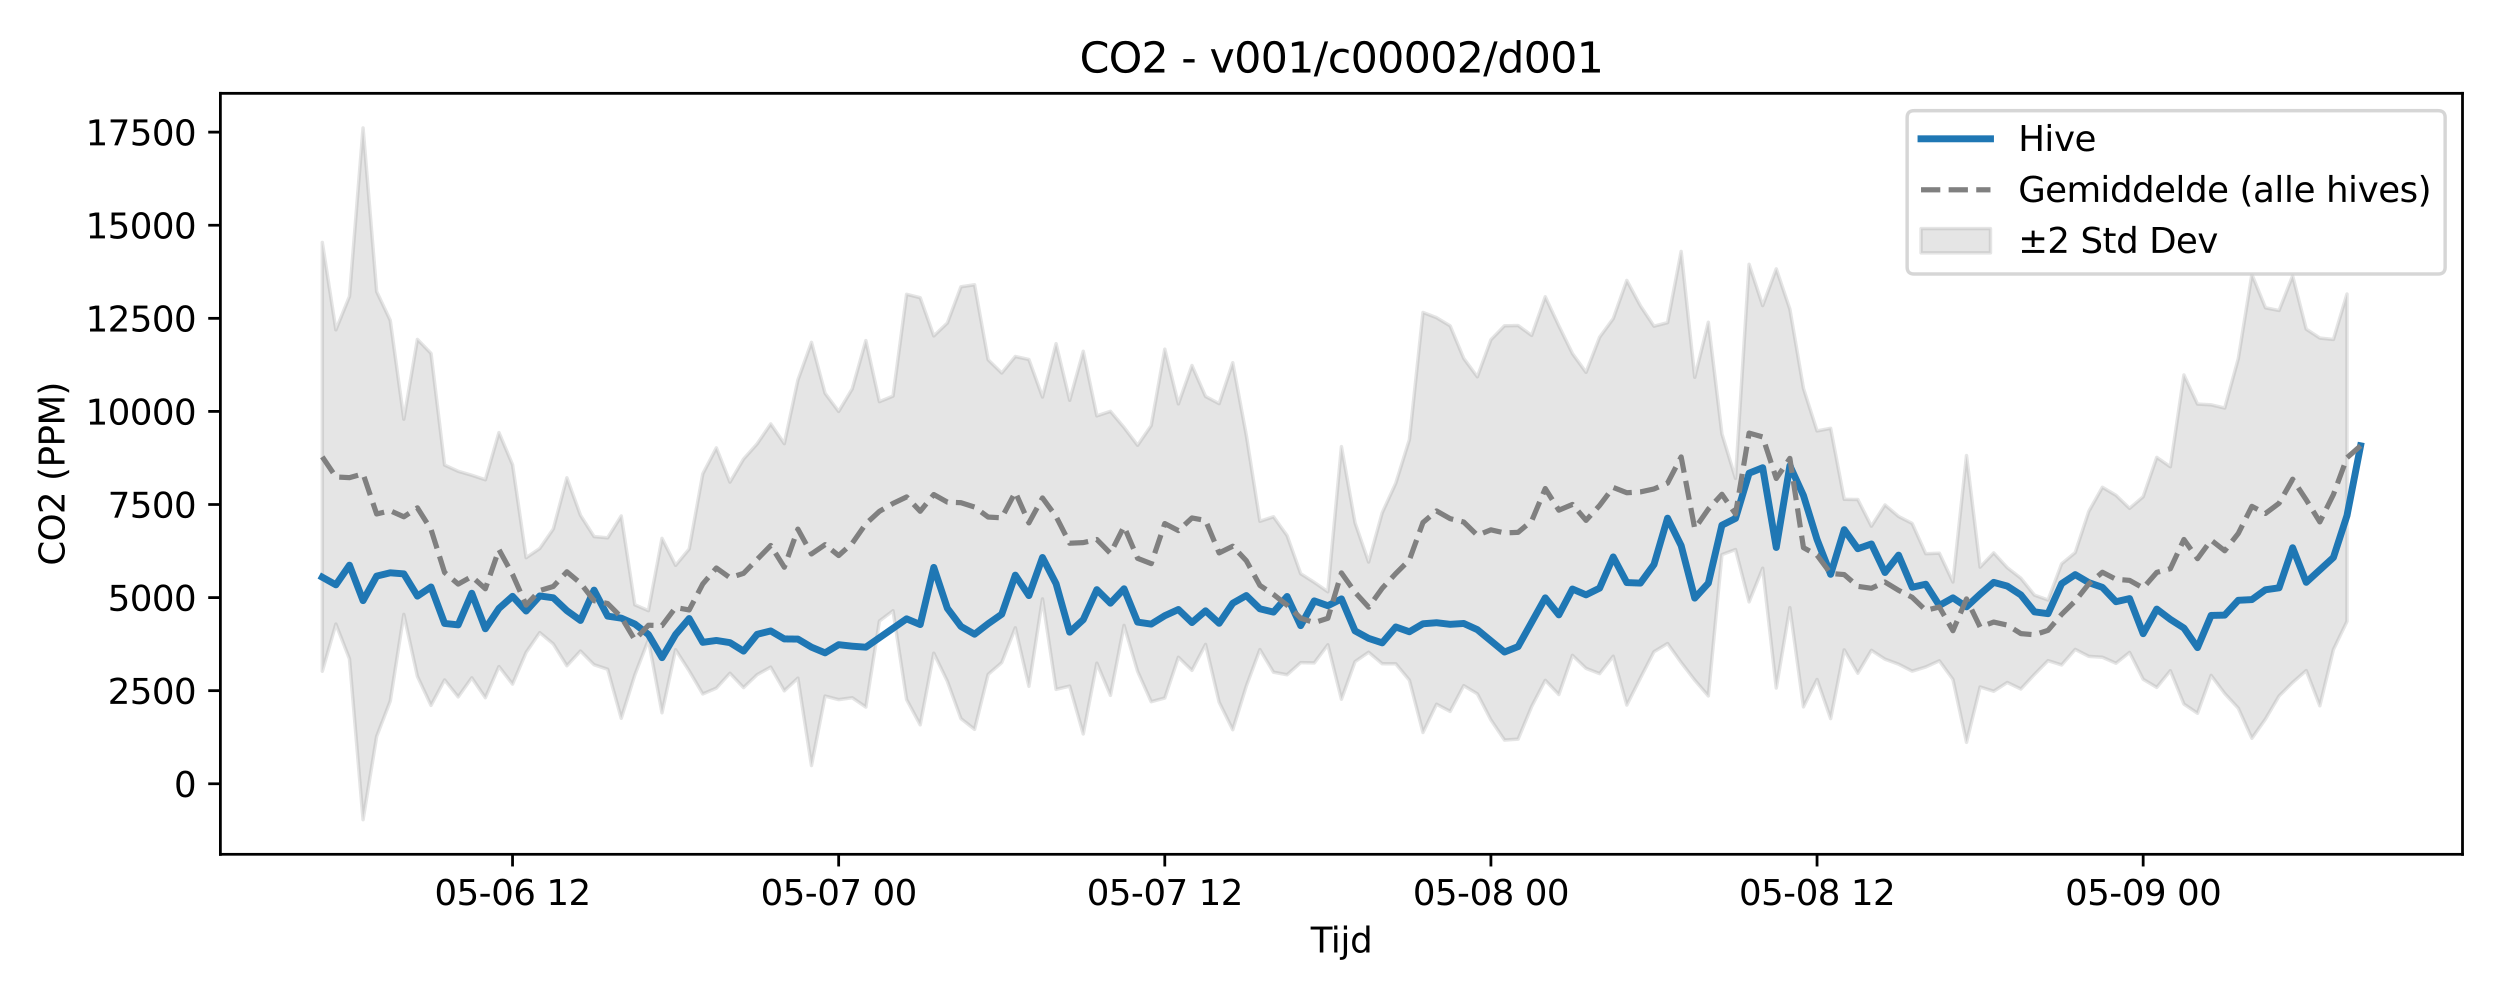 <?xml version="1.0" encoding="utf-8" standalone="no"?>
<!DOCTYPE svg PUBLIC "-//W3C//DTD SVG 1.1//EN"
  "http://www.w3.org/Graphics/SVG/1.1/DTD/svg11.dtd">
<svg xmlns:xlink="http://www.w3.org/1999/xlink" width="720pt" height="288pt" viewBox="0 0 720 288" xmlns="http://www.w3.org/2000/svg" version="1.1">
 <defs>
  <style type="text/css">*{stroke-linejoin: round; stroke-linecap: butt}</style>
 </defs>
 <g id="figure_1">
  <g id="patch_1">
   <path d="M 0 288 
L 720 288 
L 720 0 
L 0 0 
z
" style="fill: #ffffff"/>
  </g>
  <g id="axes_1">
   <g id="patch_2">
    <path d="M 63.47 246.04 
L 709.2 246.04 
L 709.2 26.88 
L 63.47 26.88 
z
" style="fill: #ffffff"/>
   </g>
   <g id="FillBetweenPolyCollection_1">
    <defs>
     <path id="m95910725ff" d="M 92.821 -218.193 
L 92.821 -94.668 
L 96.735 -108.271 
L 100.648 -98.239 
L 104.562 -51.922 
L 108.475 -75.922 
L 112.389 -86.077 
L 116.302 -111.054 
L 120.216 -93.215 
L 124.129 -84.841 
L 128.043 -92.182 
L 131.957 -87.289 
L 135.87 -92.785 
L 139.784 -87.049 
L 143.697 -96.034 
L 147.611 -90.97 
L 151.524 -100.105 
L 155.438 -105.805 
L 159.351 -102.541 
L 163.265 -96.256 
L 167.178 -100.506 
L 171.092 -96.552 
L 175.005 -95.25 
L 178.919 -81.133 
L 182.832 -93.615 
L 186.746 -103.739 
L 190.659 -82.714 
L 194.573 -100.89 
L 198.486 -94.786 
L 202.4 -88.138 
L 206.313 -89.815 
L 210.227 -94.106 
L 214.14 -89.966 
L 218.054 -93.7 
L 221.967 -95.873 
L 225.881 -89.045 
L 229.794 -92.695 
L 233.708 -67.521 
L 237.621 -87.535 
L 241.535 -86.505 
L 245.448 -87.052 
L 249.362 -84.362 
L 253.275 -109.152 
L 257.189 -112.102 
L 261.103 -86.526 
L 265.016 -79.244 
L 268.93 -99.886 
L 272.843 -91.8 
L 276.757 -81.037 
L 280.67 -77.95 
L 284.584 -93.783 
L 288.497 -97.166 
L 292.411 -107.2 
L 296.324 -90.341 
L 300.238 -115.527 
L 304.151 -89.458 
L 308.065 -90.4 
L 311.978 -76.618 
L 315.892 -97.01 
L 319.805 -87.729 
L 323.719 -107.884 
L 327.632 -94.645 
L 331.546 -85.904 
L 335.459 -86.982 
L 339.373 -98.703 
L 343.286 -94.925 
L 347.2 -102.399 
L 351.113 -85.773 
L 355.027 -77.84 
L 358.94 -90.417 
L 362.854 -100.925 
L 366.767 -94.404 
L 370.681 -93.666 
L 374.594 -97.156 
L 378.508 -97.083 
L 382.421 -102.306 
L 386.335 -86.616 
L 390.249 -97.446 
L 394.162 -100.152 
L 398.076 -96.839 
L 401.989 -96.819 
L 405.903 -92.101 
L 409.816 -77.033 
L 413.73 -85.182 
L 417.643 -83.107 
L 421.557 -90.533 
L 425.47 -88.182 
L 429.384 -80.668 
L 433.297 -74.86 
L 437.211 -75.127 
L 441.124 -84.536 
L 445.038 -92.062 
L 448.951 -87.968 
L 452.865 -99.263 
L 456.778 -95.507 
L 460.692 -93.991 
L 464.605 -99.009 
L 468.519 -84.94 
L 472.432 -92.714 
L 476.346 -100.299 
L 480.259 -102.662 
L 484.173 -97.203 
L 488.086 -92.11 
L 492 -87.564 
L 495.913 -128.265 
L 499.827 -129.733 
L 503.74 -114.652 
L 507.654 -124.347 
L 511.567 -89.848 
L 515.481 -113.002 
L 519.395 -84.408 
L 523.308 -92.319 
L 527.222 -81.039 
L 531.135 -100.844 
L 535.049 -94.108 
L 538.962 -100.706 
L 542.876 -98.16 
L 546.789 -96.718 
L 550.703 -94.706 
L 554.616 -95.907 
L 558.53 -97.682 
L 562.443 -92.328 
L 566.357 -74.214 
L 570.27 -90.148 
L 574.184 -88.92 
L 578.097 -91.442 
L 582.011 -89.569 
L 585.924 -93.762 
L 589.838 -97.733 
L 593.751 -96.496 
L 597.665 -100.975 
L 601.578 -98.963 
L 605.492 -98.718 
L 609.405 -96.982 
L 613.319 -100.115 
L 617.232 -92.37 
L 621.146 -90.025 
L 625.059 -94.831 
L 628.973 -85.23 
L 632.886 -82.574 
L 636.8 -93.486 
L 640.713 -88.28 
L 644.627 -84.039 
L 648.541 -75.374 
L 652.454 -80.909 
L 656.368 -87.547 
L 660.281 -91.439 
L 664.195 -94.879 
L 668.108 -84.729 
L 672.022 -100.926 
L 675.935 -109.042 
L 675.935 -203.322 
L 675.935 -203.322 
L 672.022 -190.234 
L 668.108 -190.644 
L 664.195 -193.212 
L 660.281 -208.542 
L 656.368 -198.578 
L 652.454 -199.354 
L 648.541 -208.964 
L 644.627 -184.705 
L 640.713 -170.479 
L 636.8 -171.414 
L 632.886 -171.629 
L 628.973 -180.023 
L 625.059 -153.579 
L 621.146 -156.278 
L 617.232 -144.95 
L 613.319 -141.588 
L 609.405 -145.353 
L 605.492 -147.67 
L 601.578 -140.746 
L 597.665 -128.867 
L 593.751 -125.628 
L 589.838 -115.203 
L 585.924 -116.604 
L 582.011 -121.471 
L 578.097 -124.51 
L 574.184 -128.772 
L 570.27 -124.664 
L 566.357 -156.801 
L 562.443 -120.385 
L 558.53 -128.679 
L 554.616 -128.535 
L 550.703 -137.252 
L 546.789 -139.264 
L 542.876 -142.576 
L 538.962 -136.451 
L 535.049 -144.144 
L 531.135 -144.193 
L 527.222 -164.649 
L 523.308 -163.897 
L 519.395 -176.156 
L 515.481 -198.964 
L 511.567 -210.562 
L 507.654 -199.989 
L 503.74 -211.886 
L 499.827 -150.224 
L 495.913 -163.027 
L 492 -195.193 
L 488.086 -179.34 
L 484.173 -215.596 
L 480.259 -195.073 
L 476.346 -194.063 
L 472.432 -199.945 
L 468.519 -207.24 
L 464.605 -196.233 
L 460.692 -190.881 
L 456.778 -180.762 
L 452.865 -186.172 
L 448.951 -194.162 
L 445.038 -202.527 
L 441.124 -191.402 
L 437.211 -194.244 
L 433.297 -194.175 
L 429.384 -190.153 
L 425.47 -179.482 
L 421.557 -184.781 
L 417.643 -194.15 
L 413.73 -196.513 
L 409.816 -198.018 
L 405.903 -161.389 
L 401.989 -148.849 
L 398.076 -140.313 
L 394.162 -126.126 
L 390.249 -137.436 
L 386.335 -159.38 
L 382.421 -117.567 
L 378.508 -120.286 
L 374.594 -122.774 
L 370.681 -133.749 
L 366.767 -139.176 
L 362.854 -137.87 
L 358.94 -162.623 
L 355.027 -183.534 
L 351.113 -171.749 
L 347.2 -173.826 
L 343.286 -182.736 
L 339.373 -171.675 
L 335.459 -187.446 
L 331.546 -165.436 
L 327.632 -159.754 
L 323.719 -164.898 
L 319.805 -169.54 
L 315.892 -168.231 
L 311.978 -186.841 
L 308.065 -172.707 
L 304.151 -189.024 
L 300.238 -173.649 
L 296.324 -184.465 
L 292.411 -185.332 
L 288.497 -180.573 
L 284.584 -184.392 
L 280.67 -205.991 
L 276.757 -205.41 
L 272.843 -194.972 
L 268.93 -191.258 
L 265.016 -202.265 
L 261.103 -203.242 
L 257.189 -173.924 
L 253.275 -172.313 
L 249.362 -189.912 
L 245.448 -176.02 
L 241.535 -169.499 
L 237.621 -174.742 
L 233.708 -189.41 
L 229.794 -178.532 
L 225.881 -160.229 
L 221.967 -165.919 
L 218.054 -160.17 
L 214.14 -155.787 
L 210.227 -149.141 
L 206.313 -159.013 
L 202.4 -151.519 
L 198.486 -129.885 
L 194.573 -125.184 
L 190.659 -132.951 
L 186.746 -112.124 
L 182.832 -113.825 
L 178.919 -139.409 
L 175.005 -133.109 
L 171.092 -133.463 
L 167.178 -139.601 
L 163.265 -150.396 
L 159.351 -135.663 
L 155.438 -130.027 
L 151.524 -127.376 
L 147.611 -154.172 
L 143.697 -163.417 
L 139.784 -149.83 
L 135.87 -151.131 
L 131.957 -152.274 
L 128.043 -154.064 
L 124.129 -186.227 
L 120.216 -190.259 
L 116.302 -167.275 
L 112.389 -195.749 
L 108.475 -204.03 
L 104.562 -251.158 
L 100.648 -202.634 
L 96.735 -193.007 
L 92.821 -218.193 
z
" style="stroke: #808080; stroke-opacity: 0.2"/>
    </defs>
    <g clip-path="url(#pa6f5f92778)">
     <use xlink:href="#m95910725ff" x="0" y="288" style="fill: #808080; fill-opacity: 0.2; stroke: #808080; stroke-opacity: 0.2"/>
    </g>
   </g>
   <g id="matplotlib.axis_1">
    <g id="xtick_1">
     <g id="line2d_1">
      <defs>
       <path id="m3d1db64196" d="M 0 0 
L 0 3.5 
" style="stroke: #000000; stroke-width: 0.8"/>
      </defs>
      <g>
       <use xlink:href="#m3d1db64196" x="147.611" y="246.04" style="stroke: #000000; stroke-width: 0.8"/>
      </g>
     </g>
     <g id="text_1">
      <!-- 05-06 12 -->
      <g transform="translate(125.13 260.638) scale(0.1 -0.1)">
       <defs>
        <path id="DejaVuSans-30" d="M 2034 4250 
Q 1547 4250 1301 3770 
Q 1056 3291 1056 2328 
Q 1056 1369 1301 889 
Q 1547 409 2034 409 
Q 2525 409 2770 889 
Q 3016 1369 3016 2328 
Q 3016 3291 2770 3770 
Q 2525 4250 2034 4250 
z
M 2034 4750 
Q 2819 4750 3233 4129 
Q 3647 3509 3647 2328 
Q 3647 1150 3233 529 
Q 2819 -91 2034 -91 
Q 1250 -91 836 529 
Q 422 1150 422 2328 
Q 422 3509 836 4129 
Q 1250 4750 2034 4750 
z
" transform="scale(0.016)"/>
        <path id="DejaVuSans-35" d="M 691 4666 
L 3169 4666 
L 3169 4134 
L 1269 4134 
L 1269 2991 
Q 1406 3038 1543 3061 
Q 1681 3084 1819 3084 
Q 2600 3084 3056 2656 
Q 3513 2228 3513 1497 
Q 3513 744 3044 326 
Q 2575 -91 1722 -91 
Q 1428 -91 1123 -41 
Q 819 9 494 109 
L 494 744 
Q 775 591 1075 516 
Q 1375 441 1709 441 
Q 2250 441 2565 725 
Q 2881 1009 2881 1497 
Q 2881 1984 2565 2268 
Q 2250 2553 1709 2553 
Q 1456 2553 1204 2497 
Q 953 2441 691 2322 
L 691 4666 
z
" transform="scale(0.016)"/>
        <path id="DejaVuSans-2d" d="M 313 2009 
L 1997 2009 
L 1997 1497 
L 313 1497 
L 313 2009 
z
" transform="scale(0.016)"/>
        <path id="DejaVuSans-36" d="M 2113 2584 
Q 1688 2584 1439 2293 
Q 1191 2003 1191 1497 
Q 1191 994 1439 701 
Q 1688 409 2113 409 
Q 2538 409 2786 701 
Q 3034 994 3034 1497 
Q 3034 2003 2786 2293 
Q 2538 2584 2113 2584 
z
M 3366 4563 
L 3366 3988 
Q 3128 4100 2886 4159 
Q 2644 4219 2406 4219 
Q 1781 4219 1451 3797 
Q 1122 3375 1075 2522 
Q 1259 2794 1537 2939 
Q 1816 3084 2150 3084 
Q 2853 3084 3261 2657 
Q 3669 2231 3669 1497 
Q 3669 778 3244 343 
Q 2819 -91 2113 -91 
Q 1303 -91 875 529 
Q 447 1150 447 2328 
Q 447 3434 972 4092 
Q 1497 4750 2381 4750 
Q 2619 4750 2861 4703 
Q 3103 4656 3366 4563 
z
" transform="scale(0.016)"/>
        <path id="DejaVuSans-20" transform="scale(0.016)"/>
        <path id="DejaVuSans-31" d="M 794 531 
L 1825 531 
L 1825 4091 
L 703 3866 
L 703 4441 
L 1819 4666 
L 2450 4666 
L 2450 531 
L 3481 531 
L 3481 0 
L 794 0 
L 794 531 
z
" transform="scale(0.016)"/>
        <path id="DejaVuSans-32" d="M 1228 531 
L 3431 531 
L 3431 0 
L 469 0 
L 469 531 
Q 828 903 1448 1529 
Q 2069 2156 2228 2338 
Q 2531 2678 2651 2914 
Q 2772 3150 2772 3378 
Q 2772 3750 2511 3984 
Q 2250 4219 1831 4219 
Q 1534 4219 1204 4116 
Q 875 4013 500 3803 
L 500 4441 
Q 881 4594 1212 4672 
Q 1544 4750 1819 4750 
Q 2544 4750 2975 4387 
Q 3406 4025 3406 3419 
Q 3406 3131 3298 2873 
Q 3191 2616 2906 2266 
Q 2828 2175 2409 1742 
Q 1991 1309 1228 531 
z
" transform="scale(0.016)"/>
       </defs>
       <use xlink:href="#DejaVuSans-30"/>
       <use xlink:href="#DejaVuSans-35" transform="translate(63.623 0)"/>
       <use xlink:href="#DejaVuSans-2d" transform="translate(127.246 0)"/>
       <use xlink:href="#DejaVuSans-30" transform="translate(163.33 0)"/>
       <use xlink:href="#DejaVuSans-36" transform="translate(226.953 0)"/>
       <use xlink:href="#DejaVuSans-20" transform="translate(290.576 0)"/>
       <use xlink:href="#DejaVuSans-31" transform="translate(322.363 0)"/>
       <use xlink:href="#DejaVuSans-32" transform="translate(385.986 0)"/>
      </g>
     </g>
    </g>
    <g id="xtick_2">
     <g id="line2d_2">
      <g>
       <use xlink:href="#m3d1db64196" x="241.535" y="246.04" style="stroke: #000000; stroke-width: 0.8"/>
      </g>
     </g>
     <g id="text_2">
      <!-- 05-07 00 -->
      <g transform="translate(219.054 260.638) scale(0.1 -0.1)">
       <defs>
        <path id="DejaVuSans-37" d="M 525 4666 
L 3525 4666 
L 3525 4397 
L 1831 0 
L 1172 0 
L 2766 4134 
L 525 4134 
L 525 4666 
z
" transform="scale(0.016)"/>
       </defs>
       <use xlink:href="#DejaVuSans-30"/>
       <use xlink:href="#DejaVuSans-35" transform="translate(63.623 0)"/>
       <use xlink:href="#DejaVuSans-2d" transform="translate(127.246 0)"/>
       <use xlink:href="#DejaVuSans-30" transform="translate(163.33 0)"/>
       <use xlink:href="#DejaVuSans-37" transform="translate(226.953 0)"/>
       <use xlink:href="#DejaVuSans-20" transform="translate(290.576 0)"/>
       <use xlink:href="#DejaVuSans-30" transform="translate(322.363 0)"/>
       <use xlink:href="#DejaVuSans-30" transform="translate(385.986 0)"/>
      </g>
     </g>
    </g>
    <g id="xtick_3">
     <g id="line2d_3">
      <g>
       <use xlink:href="#m3d1db64196" x="335.459" y="246.04" style="stroke: #000000; stroke-width: 0.8"/>
      </g>
     </g>
     <g id="text_3">
      <!-- 05-07 12 -->
      <g transform="translate(312.979 260.638) scale(0.1 -0.1)">
       <use xlink:href="#DejaVuSans-30"/>
       <use xlink:href="#DejaVuSans-35" transform="translate(63.623 0)"/>
       <use xlink:href="#DejaVuSans-2d" transform="translate(127.246 0)"/>
       <use xlink:href="#DejaVuSans-30" transform="translate(163.33 0)"/>
       <use xlink:href="#DejaVuSans-37" transform="translate(226.953 0)"/>
       <use xlink:href="#DejaVuSans-20" transform="translate(290.576 0)"/>
       <use xlink:href="#DejaVuSans-31" transform="translate(322.363 0)"/>
       <use xlink:href="#DejaVuSans-32" transform="translate(385.986 0)"/>
      </g>
     </g>
    </g>
    <g id="xtick_4">
     <g id="line2d_4">
      <g>
       <use xlink:href="#m3d1db64196" x="429.384" y="246.04" style="stroke: #000000; stroke-width: 0.8"/>
      </g>
     </g>
     <g id="text_4">
      <!-- 05-08 00 -->
      <g transform="translate(406.903 260.638) scale(0.1 -0.1)">
       <defs>
        <path id="DejaVuSans-38" d="M 2034 2216 
Q 1584 2216 1326 1975 
Q 1069 1734 1069 1313 
Q 1069 891 1326 650 
Q 1584 409 2034 409 
Q 2484 409 2743 651 
Q 3003 894 3003 1313 
Q 3003 1734 2745 1975 
Q 2488 2216 2034 2216 
z
M 1403 2484 
Q 997 2584 770 2862 
Q 544 3141 544 3541 
Q 544 4100 942 4425 
Q 1341 4750 2034 4750 
Q 2731 4750 3128 4425 
Q 3525 4100 3525 3541 
Q 3525 3141 3298 2862 
Q 3072 2584 2669 2484 
Q 3125 2378 3379 2068 
Q 3634 1759 3634 1313 
Q 3634 634 3220 271 
Q 2806 -91 2034 -91 
Q 1263 -91 848 271 
Q 434 634 434 1313 
Q 434 1759 690 2068 
Q 947 2378 1403 2484 
z
M 1172 3481 
Q 1172 3119 1398 2916 
Q 1625 2713 2034 2713 
Q 2441 2713 2670 2916 
Q 2900 3119 2900 3481 
Q 2900 3844 2670 4047 
Q 2441 4250 2034 4250 
Q 1625 4250 1398 4047 
Q 1172 3844 1172 3481 
z
" transform="scale(0.016)"/>
       </defs>
       <use xlink:href="#DejaVuSans-30"/>
       <use xlink:href="#DejaVuSans-35" transform="translate(63.623 0)"/>
       <use xlink:href="#DejaVuSans-2d" transform="translate(127.246 0)"/>
       <use xlink:href="#DejaVuSans-30" transform="translate(163.33 0)"/>
       <use xlink:href="#DejaVuSans-38" transform="translate(226.953 0)"/>
       <use xlink:href="#DejaVuSans-20" transform="translate(290.576 0)"/>
       <use xlink:href="#DejaVuSans-30" transform="translate(322.363 0)"/>
       <use xlink:href="#DejaVuSans-30" transform="translate(385.986 0)"/>
      </g>
     </g>
    </g>
    <g id="xtick_5">
     <g id="line2d_5">
      <g>
       <use xlink:href="#m3d1db64196" x="523.308" y="246.04" style="stroke: #000000; stroke-width: 0.8"/>
      </g>
     </g>
     <g id="text_5">
      <!-- 05-08 12 -->
      <g transform="translate(500.828 260.638) scale(0.1 -0.1)">
       <use xlink:href="#DejaVuSans-30"/>
       <use xlink:href="#DejaVuSans-35" transform="translate(63.623 0)"/>
       <use xlink:href="#DejaVuSans-2d" transform="translate(127.246 0)"/>
       <use xlink:href="#DejaVuSans-30" transform="translate(163.33 0)"/>
       <use xlink:href="#DejaVuSans-38" transform="translate(226.953 0)"/>
       <use xlink:href="#DejaVuSans-20" transform="translate(290.576 0)"/>
       <use xlink:href="#DejaVuSans-31" transform="translate(322.363 0)"/>
       <use xlink:href="#DejaVuSans-32" transform="translate(385.986 0)"/>
      </g>
     </g>
    </g>
    <g id="xtick_6">
     <g id="line2d_6">
      <g>
       <use xlink:href="#m3d1db64196" x="617.232" y="246.04" style="stroke: #000000; stroke-width: 0.8"/>
      </g>
     </g>
     <g id="text_6">
      <!-- 05-09 00 -->
      <g transform="translate(594.752 260.638) scale(0.1 -0.1)">
       <defs>
        <path id="DejaVuSans-39" d="M 703 97 
L 703 672 
Q 941 559 1184 500 
Q 1428 441 1663 441 
Q 2288 441 2617 861 
Q 2947 1281 2994 2138 
Q 2813 1869 2534 1725 
Q 2256 1581 1919 1581 
Q 1219 1581 811 2004 
Q 403 2428 403 3163 
Q 403 3881 828 4315 
Q 1253 4750 1959 4750 
Q 2769 4750 3195 4129 
Q 3622 3509 3622 2328 
Q 3622 1225 3098 567 
Q 2575 -91 1691 -91 
Q 1453 -91 1209 -44 
Q 966 3 703 97 
z
M 1959 2075 
Q 2384 2075 2632 2365 
Q 2881 2656 2881 3163 
Q 2881 3666 2632 3958 
Q 2384 4250 1959 4250 
Q 1534 4250 1286 3958 
Q 1038 3666 1038 3163 
Q 1038 2656 1286 2365 
Q 1534 2075 1959 2075 
z
" transform="scale(0.016)"/>
       </defs>
       <use xlink:href="#DejaVuSans-30"/>
       <use xlink:href="#DejaVuSans-35" transform="translate(63.623 0)"/>
       <use xlink:href="#DejaVuSans-2d" transform="translate(127.246 0)"/>
       <use xlink:href="#DejaVuSans-30" transform="translate(163.33 0)"/>
       <use xlink:href="#DejaVuSans-39" transform="translate(226.953 0)"/>
       <use xlink:href="#DejaVuSans-20" transform="translate(290.576 0)"/>
       <use xlink:href="#DejaVuSans-30" transform="translate(322.363 0)"/>
       <use xlink:href="#DejaVuSans-30" transform="translate(385.986 0)"/>
      </g>
     </g>
    </g>
    <g id="text_7">
     <!-- Tijd -->
     <g transform="translate(377.485 274.317) scale(0.1 -0.1)">
      <defs>
       <path id="DejaVuSans-54" d="M -19 4666 
L 3928 4666 
L 3928 4134 
L 2272 4134 
L 2272 0 
L 1638 0 
L 1638 4134 
L -19 4134 
L -19 4666 
z
" transform="scale(0.016)"/>
       <path id="DejaVuSans-69" d="M 603 3500 
L 1178 3500 
L 1178 0 
L 603 0 
L 603 3500 
z
M 603 4863 
L 1178 4863 
L 1178 4134 
L 603 4134 
L 603 4863 
z
" transform="scale(0.016)"/>
       <path id="DejaVuSans-6a" d="M 603 3500 
L 1178 3500 
L 1178 -63 
Q 1178 -731 923 -1031 
Q 669 -1331 103 -1331 
L -116 -1331 
L -116 -844 
L 38 -844 
Q 366 -844 484 -692 
Q 603 -541 603 -63 
L 603 3500 
z
M 603 4863 
L 1178 4863 
L 1178 4134 
L 603 4134 
L 603 4863 
z
" transform="scale(0.016)"/>
       <path id="DejaVuSans-64" d="M 2906 2969 
L 2906 4863 
L 3481 4863 
L 3481 0 
L 2906 0 
L 2906 525 
Q 2725 213 2448 61 
Q 2172 -91 1784 -91 
Q 1150 -91 751 415 
Q 353 922 353 1747 
Q 353 2572 751 3078 
Q 1150 3584 1784 3584 
Q 2172 3584 2448 3432 
Q 2725 3281 2906 2969 
z
M 947 1747 
Q 947 1113 1208 752 
Q 1469 391 1925 391 
Q 2381 391 2643 752 
Q 2906 1113 2906 1747 
Q 2906 2381 2643 2742 
Q 2381 3103 1925 3103 
Q 1469 3103 1208 2742 
Q 947 2381 947 1747 
z
" transform="scale(0.016)"/>
      </defs>
      <use xlink:href="#DejaVuSans-54"/>
      <use xlink:href="#DejaVuSans-69" transform="translate(57.959 0)"/>
      <use xlink:href="#DejaVuSans-6a" transform="translate(85.742 0)"/>
      <use xlink:href="#DejaVuSans-64" transform="translate(113.525 0)"/>
     </g>
    </g>
   </g>
   <g id="matplotlib.axis_2">
    <g id="ytick_1">
     <g id="line2d_7">
      <defs>
       <path id="m7820897b7d" d="M 0 0 
L -3.5 0 
" style="stroke: #000000; stroke-width: 0.8"/>
      </defs>
      <g>
       <use xlink:href="#m7820897b7d" x="63.47" y="225.723" style="stroke: #000000; stroke-width: 0.8"/>
      </g>
     </g>
     <g id="text_8">
      <!-- 0 -->
      <g transform="translate(50.108 229.523) scale(0.1 -0.1)">
       <use xlink:href="#DejaVuSans-30"/>
      </g>
     </g>
    </g>
    <g id="ytick_2">
     <g id="line2d_8">
      <g>
       <use xlink:href="#m7820897b7d" x="63.47" y="198.914" style="stroke: #000000; stroke-width: 0.8"/>
      </g>
     </g>
     <g id="text_9">
      <!-- 2500 -->
      <g transform="translate(31.02 202.713) scale(0.1 -0.1)">
       <use xlink:href="#DejaVuSans-32"/>
       <use xlink:href="#DejaVuSans-35" transform="translate(63.623 0)"/>
       <use xlink:href="#DejaVuSans-30" transform="translate(127.246 0)"/>
       <use xlink:href="#DejaVuSans-30" transform="translate(190.869 0)"/>
      </g>
     </g>
    </g>
    <g id="ytick_3">
     <g id="line2d_9">
      <g>
       <use xlink:href="#m7820897b7d" x="63.47" y="172.105" style="stroke: #000000; stroke-width: 0.8"/>
      </g>
     </g>
     <g id="text_10">
      <!-- 5000 -->
      <g transform="translate(31.02 175.904) scale(0.1 -0.1)">
       <use xlink:href="#DejaVuSans-35"/>
       <use xlink:href="#DejaVuSans-30" transform="translate(63.623 0)"/>
       <use xlink:href="#DejaVuSans-30" transform="translate(127.246 0)"/>
       <use xlink:href="#DejaVuSans-30" transform="translate(190.869 0)"/>
      </g>
     </g>
    </g>
    <g id="ytick_4">
     <g id="line2d_10">
      <g>
       <use xlink:href="#m7820897b7d" x="63.47" y="145.296" style="stroke: #000000; stroke-width: 0.8"/>
      </g>
     </g>
     <g id="text_11">
      <!-- 7500 -->
      <g transform="translate(31.02 149.095) scale(0.1 -0.1)">
       <use xlink:href="#DejaVuSans-37"/>
       <use xlink:href="#DejaVuSans-35" transform="translate(63.623 0)"/>
       <use xlink:href="#DejaVuSans-30" transform="translate(127.246 0)"/>
       <use xlink:href="#DejaVuSans-30" transform="translate(190.869 0)"/>
      </g>
     </g>
    </g>
    <g id="ytick_5">
     <g id="line2d_11">
      <g>
       <use xlink:href="#m7820897b7d" x="63.47" y="118.487" style="stroke: #000000; stroke-width: 0.8"/>
      </g>
     </g>
     <g id="text_12">
      <!-- 10000 -->
      <g transform="translate(24.657 122.286) scale(0.1 -0.1)">
       <use xlink:href="#DejaVuSans-31"/>
       <use xlink:href="#DejaVuSans-30" transform="translate(63.623 0)"/>
       <use xlink:href="#DejaVuSans-30" transform="translate(127.246 0)"/>
       <use xlink:href="#DejaVuSans-30" transform="translate(190.869 0)"/>
       <use xlink:href="#DejaVuSans-30" transform="translate(254.492 0)"/>
      </g>
     </g>
    </g>
    <g id="ytick_6">
     <g id="line2d_12">
      <g>
       <use xlink:href="#m7820897b7d" x="63.47" y="91.677" style="stroke: #000000; stroke-width: 0.8"/>
      </g>
     </g>
     <g id="text_13">
      <!-- 12500 -->
      <g transform="translate(24.657 95.477) scale(0.1 -0.1)">
       <use xlink:href="#DejaVuSans-31"/>
       <use xlink:href="#DejaVuSans-32" transform="translate(63.623 0)"/>
       <use xlink:href="#DejaVuSans-35" transform="translate(127.246 0)"/>
       <use xlink:href="#DejaVuSans-30" transform="translate(190.869 0)"/>
       <use xlink:href="#DejaVuSans-30" transform="translate(254.492 0)"/>
      </g>
     </g>
    </g>
    <g id="ytick_7">
     <g id="line2d_13">
      <g>
       <use xlink:href="#m7820897b7d" x="63.47" y="64.868" style="stroke: #000000; stroke-width: 0.8"/>
      </g>
     </g>
     <g id="text_14">
      <!-- 15000 -->
      <g transform="translate(24.657 68.667) scale(0.1 -0.1)">
       <use xlink:href="#DejaVuSans-31"/>
       <use xlink:href="#DejaVuSans-35" transform="translate(63.623 0)"/>
       <use xlink:href="#DejaVuSans-30" transform="translate(127.246 0)"/>
       <use xlink:href="#DejaVuSans-30" transform="translate(190.869 0)"/>
       <use xlink:href="#DejaVuSans-30" transform="translate(254.492 0)"/>
      </g>
     </g>
    </g>
    <g id="ytick_8">
     <g id="line2d_14">
      <g>
       <use xlink:href="#m7820897b7d" x="63.47" y="38.059" style="stroke: #000000; stroke-width: 0.8"/>
      </g>
     </g>
     <g id="text_15">
      <!-- 17500 -->
      <g transform="translate(24.657 41.858) scale(0.1 -0.1)">
       <use xlink:href="#DejaVuSans-31"/>
       <use xlink:href="#DejaVuSans-37" transform="translate(63.623 0)"/>
       <use xlink:href="#DejaVuSans-35" transform="translate(127.246 0)"/>
       <use xlink:href="#DejaVuSans-30" transform="translate(190.869 0)"/>
       <use xlink:href="#DejaVuSans-30" transform="translate(254.492 0)"/>
      </g>
     </g>
    </g>
    <g id="text_16">
     <!-- CO2 (PPM) -->
     <g transform="translate(18.578 162.903) rotate(-90) scale(0.1 -0.1)">
      <defs>
       <path id="DejaVuSans-43" d="M 4122 4306 
L 4122 3641 
Q 3803 3938 3442 4084 
Q 3081 4231 2675 4231 
Q 1875 4231 1450 3742 
Q 1025 3253 1025 2328 
Q 1025 1406 1450 917 
Q 1875 428 2675 428 
Q 3081 428 3442 575 
Q 3803 722 4122 1019 
L 4122 359 
Q 3791 134 3420 21 
Q 3050 -91 2638 -91 
Q 1578 -91 968 557 
Q 359 1206 359 2328 
Q 359 3453 968 4101 
Q 1578 4750 2638 4750 
Q 3056 4750 3426 4639 
Q 3797 4528 4122 4306 
z
" transform="scale(0.016)"/>
       <path id="DejaVuSans-4f" d="M 2522 4238 
Q 1834 4238 1429 3725 
Q 1025 3213 1025 2328 
Q 1025 1447 1429 934 
Q 1834 422 2522 422 
Q 3209 422 3611 934 
Q 4013 1447 4013 2328 
Q 4013 3213 3611 3725 
Q 3209 4238 2522 4238 
z
M 2522 4750 
Q 3503 4750 4090 4092 
Q 4678 3434 4678 2328 
Q 4678 1225 4090 567 
Q 3503 -91 2522 -91 
Q 1538 -91 948 565 
Q 359 1222 359 2328 
Q 359 3434 948 4092 
Q 1538 4750 2522 4750 
z
" transform="scale(0.016)"/>
       <path id="DejaVuSans-28" d="M 1984 4856 
Q 1566 4138 1362 3434 
Q 1159 2731 1159 2009 
Q 1159 1288 1364 580 
Q 1569 -128 1984 -844 
L 1484 -844 
Q 1016 -109 783 600 
Q 550 1309 550 2009 
Q 550 2706 781 3412 
Q 1013 4119 1484 4856 
L 1984 4856 
z
" transform="scale(0.016)"/>
       <path id="DejaVuSans-50" d="M 1259 4147 
L 1259 2394 
L 2053 2394 
Q 2494 2394 2734 2622 
Q 2975 2850 2975 3272 
Q 2975 3691 2734 3919 
Q 2494 4147 2053 4147 
L 1259 4147 
z
M 628 4666 
L 2053 4666 
Q 2838 4666 3239 4311 
Q 3641 3956 3641 3272 
Q 3641 2581 3239 2228 
Q 2838 1875 2053 1875 
L 1259 1875 
L 1259 0 
L 628 0 
L 628 4666 
z
" transform="scale(0.016)"/>
       <path id="DejaVuSans-4d" d="M 628 4666 
L 1569 4666 
L 2759 1491 
L 3956 4666 
L 4897 4666 
L 4897 0 
L 4281 0 
L 4281 4097 
L 3078 897 
L 2444 897 
L 1241 4097 
L 1241 0 
L 628 0 
L 628 4666 
z
" transform="scale(0.016)"/>
       <path id="DejaVuSans-29" d="M 513 4856 
L 1013 4856 
Q 1481 4119 1714 3412 
Q 1947 2706 1947 2009 
Q 1947 1309 1714 600 
Q 1481 -109 1013 -844 
L 513 -844 
Q 928 -128 1133 580 
Q 1338 1288 1338 2009 
Q 1338 2731 1133 3434 
Q 928 4138 513 4856 
z
" transform="scale(0.016)"/>
      </defs>
      <use xlink:href="#DejaVuSans-43"/>
      <use xlink:href="#DejaVuSans-4f" transform="translate(69.824 0)"/>
      <use xlink:href="#DejaVuSans-32" transform="translate(148.535 0)"/>
      <use xlink:href="#DejaVuSans-20" transform="translate(212.158 0)"/>
      <use xlink:href="#DejaVuSans-28" transform="translate(243.945 0)"/>
      <use xlink:href="#DejaVuSans-50" transform="translate(282.959 0)"/>
      <use xlink:href="#DejaVuSans-50" transform="translate(343.262 0)"/>
      <use xlink:href="#DejaVuSans-4d" transform="translate(403.564 0)"/>
      <use xlink:href="#DejaVuSans-29" transform="translate(489.844 0)"/>
     </g>
    </g>
   </g>
   <g id="line2d_15">
    <path d="M 92.821 166.239 
L 96.735 168.43 
L 100.648 162.775 
L 104.562 172.979 
L 108.475 165.917 
L 112.389 164.967 
L 116.302 165.274 
L 120.216 171.681 
L 124.129 169.054 
L 128.043 179.551 
L 131.957 179.96 
L 135.87 170.861 
L 139.784 181.081 
L 143.697 175.226 
L 147.611 171.747 
L 151.524 175.973 
L 155.438 171.633 
L 159.351 172.164 
L 163.265 175.873 
L 167.178 178.686 
L 171.092 169.964 
L 175.005 177.445 
L 178.919 178.024 
L 182.832 179.722 
L 186.746 182.739 
L 190.659 189.402 
L 194.573 182.743 
L 198.486 178.142 
L 202.4 184.991 
L 206.313 184.455 
L 210.227 185.081 
L 214.14 187.518 
L 218.054 182.686 
L 221.967 181.71 
L 225.881 184.012 
L 229.794 184.058 
L 233.708 186.389 
L 237.621 188.022 
L 241.535 185.667 
L 245.448 186.103 
L 249.362 186.392 
L 261.103 178.225 
L 265.016 179.869 
L 268.93 163.419 
L 272.843 175.19 
L 276.757 180.419 
L 280.67 182.652 
L 284.584 179.633 
L 288.497 176.895 
L 292.411 165.646 
L 296.324 171.526 
L 300.238 160.563 
L 304.151 168.11 
L 308.065 182.057 
L 311.978 178.464 
L 315.892 169.826 
L 319.805 173.717 
L 323.719 169.574 
L 327.632 179.168 
L 331.546 179.74 
L 335.459 177.324 
L 339.373 175.537 
L 343.286 179.297 
L 347.2 175.917 
L 351.113 179.508 
L 355.027 173.731 
L 358.94 171.52 
L 362.854 175.338 
L 366.767 176.287 
L 370.681 171.794 
L 374.594 180.18 
L 378.508 173.059 
L 382.421 174.446 
L 386.335 172.486 
L 390.249 181.699 
L 394.162 183.847 
L 398.076 185.141 
L 401.989 180.566 
L 405.903 181.949 
L 409.816 179.647 
L 413.73 179.343 
L 417.643 179.805 
L 421.557 179.558 
L 425.47 181.338 
L 433.297 187.787 
L 437.211 186.217 
L 445.038 172.187 
L 448.951 177.077 
L 452.865 169.642 
L 456.778 171.319 
L 460.692 169.381 
L 464.605 160.4 
L 468.519 167.783 
L 472.432 167.933 
L 476.346 162.575 
L 480.259 149.237 
L 484.173 157.149 
L 488.086 172.255 
L 492 167.96 
L 495.913 151.265 
L 499.827 149.296 
L 503.74 136.277 
L 507.654 134.706 
L 511.567 157.665 
L 515.481 134.143 
L 519.395 142.704 
L 523.308 155.365 
L 527.222 165.403 
L 531.135 152.545 
L 535.049 158.025 
L 538.962 156.666 
L 542.876 164.881 
L 546.789 159.887 
L 550.703 169.124 
L 554.616 168.26 
L 558.53 174.378 
L 562.443 172.18 
L 566.357 174.764 
L 570.27 171.129 
L 574.184 167.723 
L 578.097 168.791 
L 582.011 171.336 
L 585.924 176.216 
L 589.838 176.734 
L 593.751 168.094 
L 597.665 165.492 
L 601.578 167.794 
L 605.492 169.163 
L 609.405 173.292 
L 613.319 172.398 
L 617.232 182.5 
L 621.146 175.422 
L 625.059 178.378 
L 628.973 180.888 
L 632.886 186.507 
L 636.8 177.245 
L 640.713 177.156 
L 644.627 172.882 
L 648.541 172.684 
L 652.454 169.853 
L 656.368 169.295 
L 660.281 157.753 
L 664.195 167.705 
L 672.022 160.552 
L 675.935 148.484 
L 679.849 128.395 
L 679.849 128.395 
" clip-path="url(#pa6f5f92778)" style="fill: none; stroke: #1f77b4; stroke-width: 2; stroke-linecap: square"/>
   </g>
   <g id="line2d_16">
    <path d="M 92.821 131.569 
L 96.735 137.361 
L 100.648 137.564 
L 104.562 136.46 
L 108.475 148.024 
L 112.389 147.087 
L 116.302 148.835 
L 120.216 146.263 
L 124.129 152.466 
L 128.043 164.877 
L 131.957 168.218 
L 135.87 166.042 
L 139.784 169.56 
L 143.697 158.275 
L 147.611 165.429 
L 151.524 174.259 
L 155.438 170.084 
L 159.351 168.898 
L 163.265 164.674 
L 167.178 167.947 
L 171.092 172.993 
L 175.005 173.821 
L 178.919 177.729 
L 182.832 184.28 
L 186.746 180.068 
L 190.659 180.168 
L 194.573 174.963 
L 198.486 175.664 
L 202.4 168.171 
L 206.313 163.586 
L 210.227 166.377 
L 214.14 165.124 
L 221.967 157.104 
L 225.881 163.363 
L 229.794 152.387 
L 233.708 159.534 
L 237.621 156.861 
L 241.535 159.998 
L 245.448 156.464 
L 249.362 150.863 
L 253.275 147.268 
L 257.189 144.987 
L 261.103 143.116 
L 265.016 147.246 
L 268.93 142.428 
L 272.843 144.614 
L 276.757 144.777 
L 280.67 146.03 
L 284.584 148.912 
L 288.497 149.13 
L 292.411 141.734 
L 296.324 150.597 
L 300.238 143.412 
L 304.151 148.759 
L 308.065 156.447 
L 311.978 156.271 
L 315.892 155.379 
L 319.805 159.366 
L 323.719 151.609 
L 327.632 160.8 
L 331.546 162.33 
L 335.459 150.786 
L 339.373 152.811 
L 343.286 149.17 
L 347.2 149.888 
L 351.113 159.239 
L 355.027 157.313 
L 358.94 161.48 
L 362.854 168.602 
L 366.767 171.21 
L 370.681 174.293 
L 374.594 178.035 
L 378.508 179.316 
L 382.421 178.064 
L 386.335 165.002 
L 390.249 170.559 
L 394.162 174.861 
L 398.076 169.424 
L 401.989 165.166 
L 405.903 161.255 
L 409.816 150.474 
L 413.73 147.153 
L 417.643 149.372 
L 421.557 150.343 
L 425.47 154.168 
L 429.384 152.59 
L 433.297 153.482 
L 437.211 153.314 
L 441.124 150.031 
L 445.038 140.705 
L 448.951 146.935 
L 452.865 145.282 
L 456.778 149.866 
L 460.692 145.564 
L 464.605 140.379 
L 468.519 141.91 
L 472.432 141.671 
L 476.346 140.819 
L 480.259 139.133 
L 484.173 131.6 
L 488.086 152.275 
L 492 146.622 
L 495.913 142.354 
L 499.827 148.022 
L 503.74 124.731 
L 507.654 125.832 
L 511.567 137.795 
L 515.481 132.017 
L 519.395 157.718 
L 523.308 159.892 
L 527.222 165.156 
L 531.135 165.481 
L 535.049 168.874 
L 538.962 169.421 
L 542.876 167.632 
L 546.789 170.009 
L 550.703 172.021 
L 554.616 175.779 
L 558.53 174.82 
L 562.443 181.644 
L 566.357 172.492 
L 570.27 180.594 
L 574.184 179.154 
L 578.097 180.024 
L 582.011 182.48 
L 585.924 182.817 
L 589.838 181.532 
L 593.751 176.938 
L 597.665 173.079 
L 601.578 168.145 
L 605.492 164.806 
L 609.405 166.832 
L 613.319 167.149 
L 617.232 169.34 
L 621.146 164.849 
L 625.059 163.795 
L 628.973 155.374 
L 632.886 160.899 
L 636.8 155.55 
L 640.713 158.62 
L 644.627 153.628 
L 648.541 145.831 
L 652.454 147.869 
L 656.368 144.938 
L 660.281 138.01 
L 664.195 143.954 
L 668.108 150.314 
L 672.022 142.42 
L 675.935 131.818 
L 679.849 128.395 
L 679.849 128.395 
" clip-path="url(#pa6f5f92778)" style="fill: none; stroke-dasharray: 5.55,2.4; stroke-dashoffset: 0; stroke: #808080; stroke-width: 1.5"/>
   </g>
   <g id="patch_3">
    <path d="M 63.47 246.04 
L 63.47 26.88 
" style="fill: none; stroke: #000000; stroke-width: 0.8; stroke-linejoin: miter; stroke-linecap: square"/>
   </g>
   <g id="patch_4">
    <path d="M 709.2 246.04 
L 709.2 26.88 
" style="fill: none; stroke: #000000; stroke-width: 0.8; stroke-linejoin: miter; stroke-linecap: square"/>
   </g>
   <g id="patch_5">
    <path d="M 63.47 246.04 
L 709.2 246.04 
" style="fill: none; stroke: #000000; stroke-width: 0.8; stroke-linejoin: miter; stroke-linecap: square"/>
   </g>
   <g id="patch_6">
    <path d="M 63.47 26.88 
L 709.2 26.88 
" style="fill: none; stroke: #000000; stroke-width: 0.8; stroke-linejoin: miter; stroke-linecap: square"/>
   </g>
   <g id="text_17">
    <!-- CO2 - v001/c00002/d001 -->
    <g transform="translate(310.932 20.88) scale(0.12 -0.12)">
     <defs>
      <path id="DejaVuSans-76" d="M 191 3500 
L 800 3500 
L 1894 563 
L 2988 3500 
L 3597 3500 
L 2284 0 
L 1503 0 
L 191 3500 
z
" transform="scale(0.016)"/>
      <path id="DejaVuSans-2f" d="M 1625 4666 
L 2156 4666 
L 531 -594 
L 0 -594 
L 1625 4666 
z
" transform="scale(0.016)"/>
      <path id="DejaVuSans-63" d="M 3122 3366 
L 3122 2828 
Q 2878 2963 2633 3030 
Q 2388 3097 2138 3097 
Q 1578 3097 1268 2742 
Q 959 2388 959 1747 
Q 959 1106 1268 751 
Q 1578 397 2138 397 
Q 2388 397 2633 464 
Q 2878 531 3122 666 
L 3122 134 
Q 2881 22 2623 -34 
Q 2366 -91 2075 -91 
Q 1284 -91 818 406 
Q 353 903 353 1747 
Q 353 2603 823 3093 
Q 1294 3584 2113 3584 
Q 2378 3584 2631 3529 
Q 2884 3475 3122 3366 
z
" transform="scale(0.016)"/>
     </defs>
     <use xlink:href="#DejaVuSans-43"/>
     <use xlink:href="#DejaVuSans-4f" transform="translate(69.824 0)"/>
     <use xlink:href="#DejaVuSans-32" transform="translate(148.535 0)"/>
     <use xlink:href="#DejaVuSans-20" transform="translate(212.158 0)"/>
     <use xlink:href="#DejaVuSans-2d" transform="translate(243.945 0)"/>
     <use xlink:href="#DejaVuSans-20" transform="translate(280.029 0)"/>
     <use xlink:href="#DejaVuSans-76" transform="translate(311.816 0)"/>
     <use xlink:href="#DejaVuSans-30" transform="translate(370.996 0)"/>
     <use xlink:href="#DejaVuSans-30" transform="translate(434.619 0)"/>
     <use xlink:href="#DejaVuSans-31" transform="translate(498.242 0)"/>
     <use xlink:href="#DejaVuSans-2f" transform="translate(561.865 0)"/>
     <use xlink:href="#DejaVuSans-63" transform="translate(595.557 0)"/>
     <use xlink:href="#DejaVuSans-30" transform="translate(650.537 0)"/>
     <use xlink:href="#DejaVuSans-30" transform="translate(714.16 0)"/>
     <use xlink:href="#DejaVuSans-30" transform="translate(777.783 0)"/>
     <use xlink:href="#DejaVuSans-30" transform="translate(841.406 0)"/>
     <use xlink:href="#DejaVuSans-32" transform="translate(905.029 0)"/>
     <use xlink:href="#DejaVuSans-2f" transform="translate(968.652 0)"/>
     <use xlink:href="#DejaVuSans-64" transform="translate(1002.344 0)"/>
     <use xlink:href="#DejaVuSans-30" transform="translate(1065.82 0)"/>
     <use xlink:href="#DejaVuSans-30" transform="translate(1129.443 0)"/>
     <use xlink:href="#DejaVuSans-31" transform="translate(1193.066 0)"/>
    </g>
   </g>
   <g id="legend_1">
    <g id="patch_7">
     <path d="M 551.256 78.914 
L 702.2 78.914 
Q 704.2 78.914 704.2 76.914 
L 704.2 33.88 
Q 704.2 31.88 702.2 31.88 
L 551.256 31.88 
Q 549.256 31.88 549.256 33.88 
L 549.256 76.914 
Q 549.256 78.914 551.256 78.914 
z
" style="fill: #ffffff; opacity: 0.8; stroke: #cccccc; stroke-linejoin: miter"/>
    </g>
    <g id="line2d_17">
     <path d="M 553.256 39.978 
L 563.256 39.978 
L 573.256 39.978 
" style="fill: none; stroke: #1f77b4; stroke-width: 2; stroke-linecap: square"/>
    </g>
    <g id="text_18">
     <!-- Hive -->
     <g transform="translate(581.256 43.478) scale(0.1 -0.1)">
      <defs>
       <path id="DejaVuSans-48" d="M 628 4666 
L 1259 4666 
L 1259 2753 
L 3553 2753 
L 3553 4666 
L 4184 4666 
L 4184 0 
L 3553 0 
L 3553 2222 
L 1259 2222 
L 1259 0 
L 628 0 
L 628 4666 
z
" transform="scale(0.016)"/>
       <path id="DejaVuSans-65" d="M 3597 1894 
L 3597 1613 
L 953 1613 
Q 991 1019 1311 708 
Q 1631 397 2203 397 
Q 2534 397 2845 478 
Q 3156 559 3463 722 
L 3463 178 
Q 3153 47 2828 -22 
Q 2503 -91 2169 -91 
Q 1331 -91 842 396 
Q 353 884 353 1716 
Q 353 2575 817 3079 
Q 1281 3584 2069 3584 
Q 2775 3584 3186 3129 
Q 3597 2675 3597 1894 
z
M 3022 2063 
Q 3016 2534 2758 2815 
Q 2500 3097 2075 3097 
Q 1594 3097 1305 2825 
Q 1016 2553 972 2059 
L 3022 2063 
z
" transform="scale(0.016)"/>
      </defs>
      <use xlink:href="#DejaVuSans-48"/>
      <use xlink:href="#DejaVuSans-69" transform="translate(75.195 0)"/>
      <use xlink:href="#DejaVuSans-76" transform="translate(102.979 0)"/>
      <use xlink:href="#DejaVuSans-65" transform="translate(162.158 0)"/>
     </g>
    </g>
    <g id="line2d_18">
     <path d="M 553.256 54.657 
L 563.256 54.657 
L 573.256 54.657 
" style="fill: none; stroke-dasharray: 5.55,2.4; stroke-dashoffset: 0; stroke: #808080; stroke-width: 1.5"/>
    </g>
    <g id="text_19">
     <!-- Gemiddelde (alle hives) -->
     <g transform="translate(581.256 58.157) scale(0.1 -0.1)">
      <defs>
       <path id="DejaVuSans-47" d="M 3809 666 
L 3809 1919 
L 2778 1919 
L 2778 2438 
L 4434 2438 
L 4434 434 
Q 4069 175 3628 42 
Q 3188 -91 2688 -91 
Q 1594 -91 976 548 
Q 359 1188 359 2328 
Q 359 3472 976 4111 
Q 1594 4750 2688 4750 
Q 3144 4750 3555 4637 
Q 3966 4525 4313 4306 
L 4313 3634 
Q 3963 3931 3569 4081 
Q 3175 4231 2741 4231 
Q 1884 4231 1454 3753 
Q 1025 3275 1025 2328 
Q 1025 1384 1454 906 
Q 1884 428 2741 428 
Q 3075 428 3337 486 
Q 3600 544 3809 666 
z
" transform="scale(0.016)"/>
       <path id="DejaVuSans-6d" d="M 3328 2828 
Q 3544 3216 3844 3400 
Q 4144 3584 4550 3584 
Q 5097 3584 5394 3201 
Q 5691 2819 5691 2113 
L 5691 0 
L 5113 0 
L 5113 2094 
Q 5113 2597 4934 2840 
Q 4756 3084 4391 3084 
Q 3944 3084 3684 2787 
Q 3425 2491 3425 1978 
L 3425 0 
L 2847 0 
L 2847 2094 
Q 2847 2600 2669 2842 
Q 2491 3084 2119 3084 
Q 1678 3084 1418 2786 
Q 1159 2488 1159 1978 
L 1159 0 
L 581 0 
L 581 3500 
L 1159 3500 
L 1159 2956 
Q 1356 3278 1631 3431 
Q 1906 3584 2284 3584 
Q 2666 3584 2933 3390 
Q 3200 3197 3328 2828 
z
" transform="scale(0.016)"/>
       <path id="DejaVuSans-6c" d="M 603 4863 
L 1178 4863 
L 1178 0 
L 603 0 
L 603 4863 
z
" transform="scale(0.016)"/>
       <path id="DejaVuSans-61" d="M 2194 1759 
Q 1497 1759 1228 1600 
Q 959 1441 959 1056 
Q 959 750 1161 570 
Q 1363 391 1709 391 
Q 2188 391 2477 730 
Q 2766 1069 2766 1631 
L 2766 1759 
L 2194 1759 
z
M 3341 1997 
L 3341 0 
L 2766 0 
L 2766 531 
Q 2569 213 2275 61 
Q 1981 -91 1556 -91 
Q 1019 -91 701 211 
Q 384 513 384 1019 
Q 384 1609 779 1909 
Q 1175 2209 1959 2209 
L 2766 2209 
L 2766 2266 
Q 2766 2663 2505 2880 
Q 2244 3097 1772 3097 
Q 1472 3097 1187 3025 
Q 903 2953 641 2809 
L 641 3341 
Q 956 3463 1253 3523 
Q 1550 3584 1831 3584 
Q 2591 3584 2966 3190 
Q 3341 2797 3341 1997 
z
" transform="scale(0.016)"/>
       <path id="DejaVuSans-68" d="M 3513 2113 
L 3513 0 
L 2938 0 
L 2938 2094 
Q 2938 2591 2744 2837 
Q 2550 3084 2163 3084 
Q 1697 3084 1428 2787 
Q 1159 2491 1159 1978 
L 1159 0 
L 581 0 
L 581 4863 
L 1159 4863 
L 1159 2956 
Q 1366 3272 1645 3428 
Q 1925 3584 2291 3584 
Q 2894 3584 3203 3211 
Q 3513 2838 3513 2113 
z
" transform="scale(0.016)"/>
       <path id="DejaVuSans-73" d="M 2834 3397 
L 2834 2853 
Q 2591 2978 2328 3040 
Q 2066 3103 1784 3103 
Q 1356 3103 1142 2972 
Q 928 2841 928 2578 
Q 928 2378 1081 2264 
Q 1234 2150 1697 2047 
L 1894 2003 
Q 2506 1872 2764 1633 
Q 3022 1394 3022 966 
Q 3022 478 2636 193 
Q 2250 -91 1575 -91 
Q 1294 -91 989 -36 
Q 684 19 347 128 
L 347 722 
Q 666 556 975 473 
Q 1284 391 1588 391 
Q 1994 391 2212 530 
Q 2431 669 2431 922 
Q 2431 1156 2273 1281 
Q 2116 1406 1581 1522 
L 1381 1569 
Q 847 1681 609 1914 
Q 372 2147 372 2553 
Q 372 3047 722 3315 
Q 1072 3584 1716 3584 
Q 2034 3584 2315 3537 
Q 2597 3491 2834 3397 
z
" transform="scale(0.016)"/>
      </defs>
      <use xlink:href="#DejaVuSans-47"/>
      <use xlink:href="#DejaVuSans-65" transform="translate(77.49 0)"/>
      <use xlink:href="#DejaVuSans-6d" transform="translate(139.014 0)"/>
      <use xlink:href="#DejaVuSans-69" transform="translate(236.426 0)"/>
      <use xlink:href="#DejaVuSans-64" transform="translate(264.209 0)"/>
      <use xlink:href="#DejaVuSans-64" transform="translate(327.686 0)"/>
      <use xlink:href="#DejaVuSans-65" transform="translate(391.162 0)"/>
      <use xlink:href="#DejaVuSans-6c" transform="translate(452.686 0)"/>
      <use xlink:href="#DejaVuSans-64" transform="translate(480.469 0)"/>
      <use xlink:href="#DejaVuSans-65" transform="translate(543.945 0)"/>
      <use xlink:href="#DejaVuSans-20" transform="translate(605.469 0)"/>
      <use xlink:href="#DejaVuSans-28" transform="translate(637.256 0)"/>
      <use xlink:href="#DejaVuSans-61" transform="translate(676.27 0)"/>
      <use xlink:href="#DejaVuSans-6c" transform="translate(737.549 0)"/>
      <use xlink:href="#DejaVuSans-6c" transform="translate(765.332 0)"/>
      <use xlink:href="#DejaVuSans-65" transform="translate(793.115 0)"/>
      <use xlink:href="#DejaVuSans-20" transform="translate(854.639 0)"/>
      <use xlink:href="#DejaVuSans-68" transform="translate(886.426 0)"/>
      <use xlink:href="#DejaVuSans-69" transform="translate(949.805 0)"/>
      <use xlink:href="#DejaVuSans-76" transform="translate(977.588 0)"/>
      <use xlink:href="#DejaVuSans-65" transform="translate(1036.768 0)"/>
      <use xlink:href="#DejaVuSans-73" transform="translate(1098.291 0)"/>
      <use xlink:href="#DejaVuSans-29" transform="translate(1150.391 0)"/>
     </g>
    </g>
    <g id="patch_8">
     <path d="M 553.256 72.835 
L 573.256 72.835 
L 573.256 65.835 
L 553.256 65.835 
z
" style="fill: #808080; fill-opacity: 0.2; stroke: #808080; stroke-opacity: 0.2; stroke-linejoin: miter"/>
    </g>
    <g id="text_20">
     <!-- ±2 Std Dev -->
     <g transform="translate(581.256 72.835) scale(0.1 -0.1)">
      <defs>
       <path id="DejaVuSans-b1" d="M 2944 4013 
L 2944 2803 
L 4684 2803 
L 4684 2272 
L 2944 2272 
L 2944 1063 
L 2419 1063 
L 2419 2272 
L 678 2272 
L 678 2803 
L 2419 2803 
L 2419 4013 
L 2944 4013 
z
M 678 531 
L 4684 531 
L 4684 0 
L 678 0 
L 678 531 
z
" transform="scale(0.016)"/>
       <path id="DejaVuSans-53" d="M 3425 4513 
L 3425 3897 
Q 3066 4069 2747 4153 
Q 2428 4238 2131 4238 
Q 1616 4238 1336 4038 
Q 1056 3838 1056 3469 
Q 1056 3159 1242 3001 
Q 1428 2844 1947 2747 
L 2328 2669 
Q 3034 2534 3370 2195 
Q 3706 1856 3706 1288 
Q 3706 609 3251 259 
Q 2797 -91 1919 -91 
Q 1588 -91 1214 -16 
Q 841 59 441 206 
L 441 856 
Q 825 641 1194 531 
Q 1563 422 1919 422 
Q 2459 422 2753 634 
Q 3047 847 3047 1241 
Q 3047 1584 2836 1778 
Q 2625 1972 2144 2069 
L 1759 2144 
Q 1053 2284 737 2584 
Q 422 2884 422 3419 
Q 422 4038 858 4394 
Q 1294 4750 2059 4750 
Q 2388 4750 2728 4690 
Q 3069 4631 3425 4513 
z
" transform="scale(0.016)"/>
       <path id="DejaVuSans-74" d="M 1172 4494 
L 1172 3500 
L 2356 3500 
L 2356 3053 
L 1172 3053 
L 1172 1153 
Q 1172 725 1289 603 
Q 1406 481 1766 481 
L 2356 481 
L 2356 0 
L 1766 0 
Q 1100 0 847 248 
Q 594 497 594 1153 
L 594 3053 
L 172 3053 
L 172 3500 
L 594 3500 
L 594 4494 
L 1172 4494 
z
" transform="scale(0.016)"/>
       <path id="DejaVuSans-44" d="M 1259 4147 
L 1259 519 
L 2022 519 
Q 2988 519 3436 956 
Q 3884 1394 3884 2338 
Q 3884 3275 3436 3711 
Q 2988 4147 2022 4147 
L 1259 4147 
z
M 628 4666 
L 1925 4666 
Q 3281 4666 3915 4102 
Q 4550 3538 4550 2338 
Q 4550 1131 3912 565 
Q 3275 0 1925 0 
L 628 0 
L 628 4666 
z
" transform="scale(0.016)"/>
      </defs>
      <use xlink:href="#DejaVuSans-b1"/>
      <use xlink:href="#DejaVuSans-32" transform="translate(83.789 0)"/>
      <use xlink:href="#DejaVuSans-20" transform="translate(147.412 0)"/>
      <use xlink:href="#DejaVuSans-53" transform="translate(179.199 0)"/>
      <use xlink:href="#DejaVuSans-74" transform="translate(242.676 0)"/>
      <use xlink:href="#DejaVuSans-64" transform="translate(281.885 0)"/>
      <use xlink:href="#DejaVuSans-20" transform="translate(345.361 0)"/>
      <use xlink:href="#DejaVuSans-44" transform="translate(377.148 0)"/>
      <use xlink:href="#DejaVuSans-65" transform="translate(454.15 0)"/>
      <use xlink:href="#DejaVuSans-76" transform="translate(515.674 0)"/>
     </g>
    </g>
   </g>
  </g>
 </g>
 <defs>
  <clipPath id="pa6f5f92778">
   <rect x="63.47" y="26.88" width="645.73" height="219.16"/>
  </clipPath>
 </defs>
</svg>
